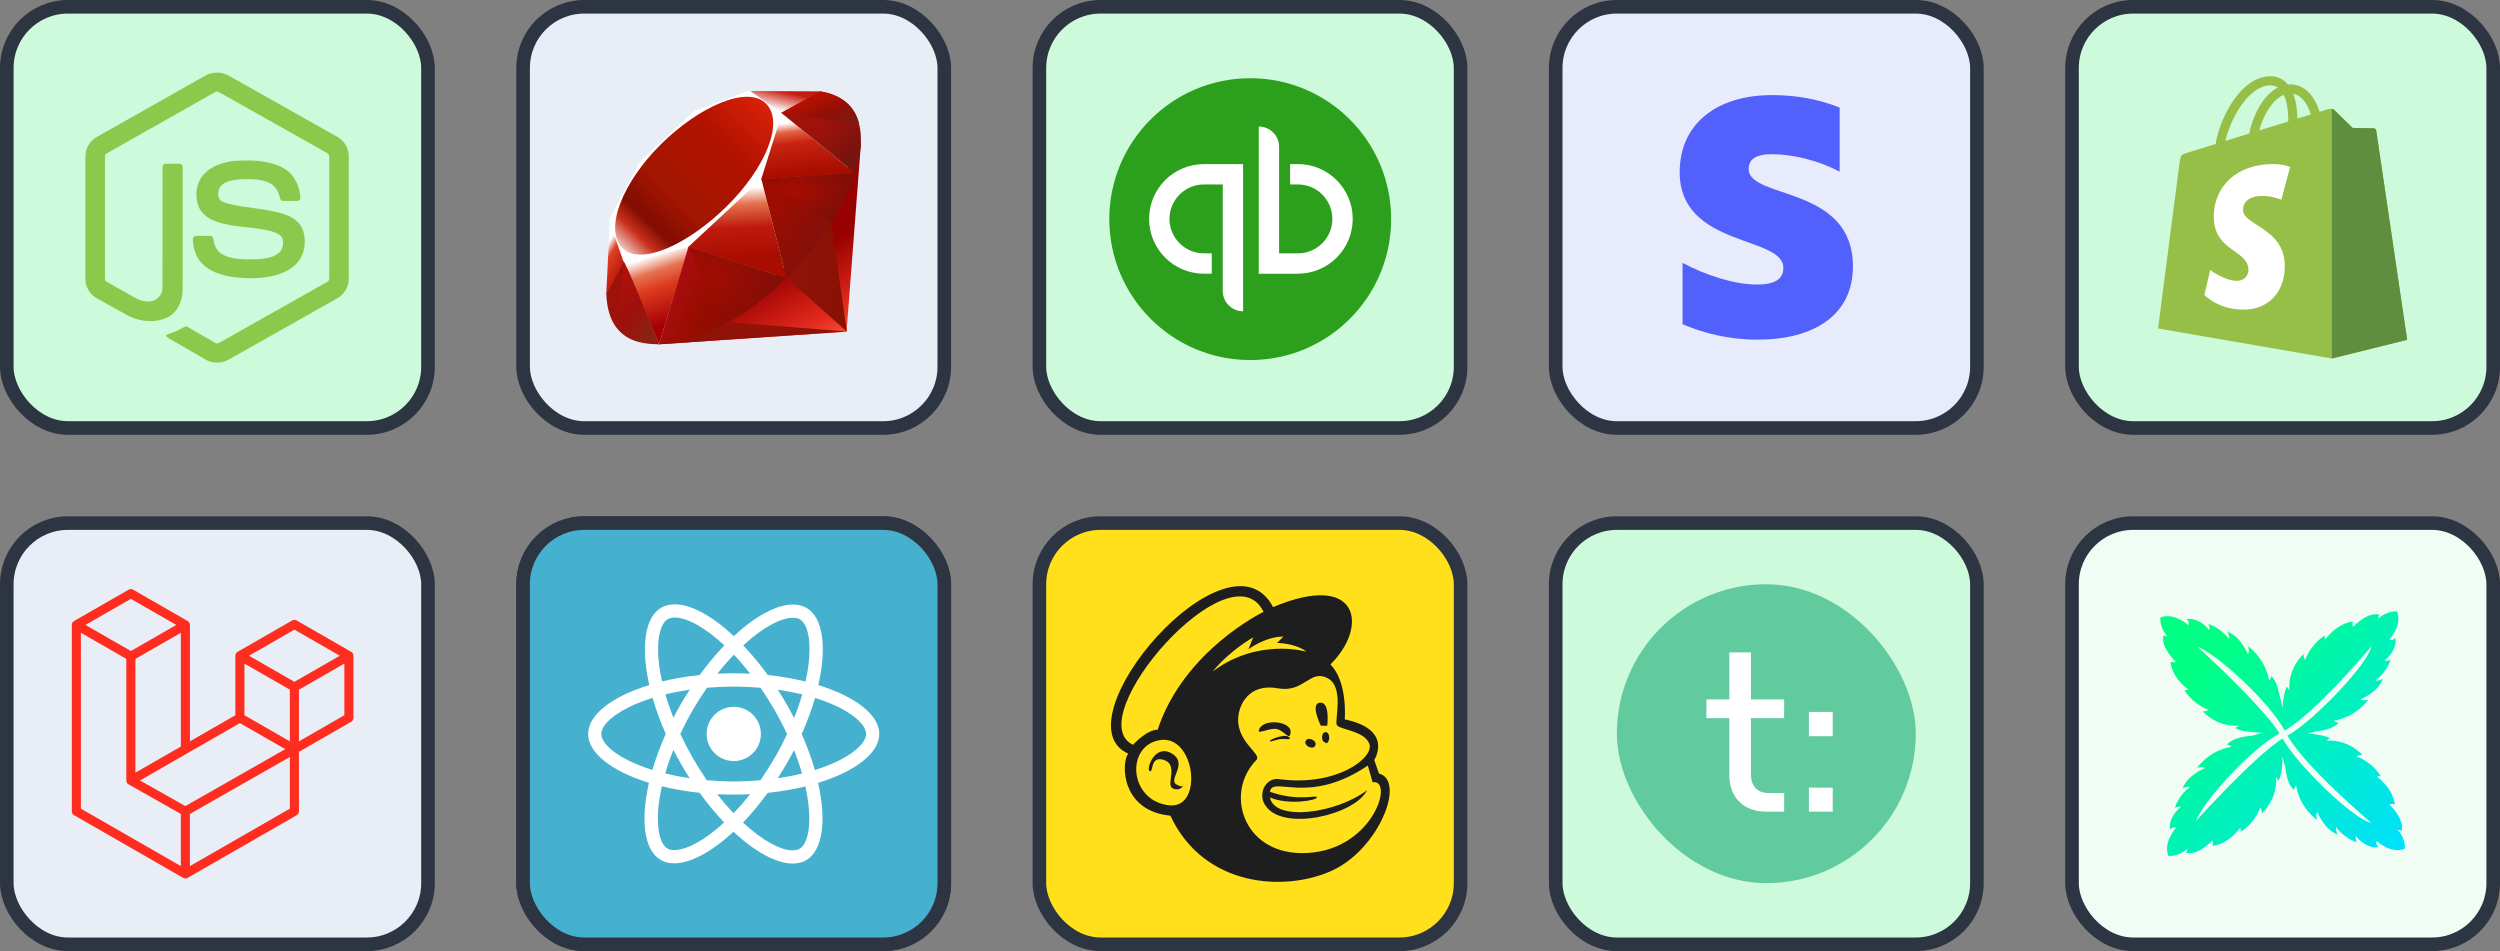 <svg width="184" height="70" viewBox="0 0 184 70" fill="none" xmlns="http://www.w3.org/2000/svg">
<rect x="0" y="0" width="184" height="70" fill="#808080" stroke="none"/>
<rect x="38.5" y="38.5" width="31" height="31" rx="4.5" fill="#46B1CE" stroke="#2D3442"/>
<path d="M43.286 54.018C43.286 52.599 45.063 51.253 47.789 50.419C47.16 47.641 47.44 45.431 48.671 44.724C48.955 44.557 49.287 44.479 49.65 44.479V45.453C49.449 45.453 49.287 45.492 49.152 45.566C48.558 45.907 48.3 47.204 48.501 48.873C48.549 49.283 48.628 49.716 48.724 50.157C49.58 49.947 50.514 49.786 51.497 49.681C52.087 48.873 52.699 48.139 53.314 47.497C51.89 46.174 50.554 45.449 49.645 45.449V44.474C50.846 44.474 52.419 45.331 54.009 46.816C55.599 45.339 57.171 44.492 58.372 44.492V45.466C57.468 45.466 56.127 46.187 54.703 47.501C55.315 48.144 55.926 48.873 56.507 49.681C57.494 49.786 58.429 49.947 59.285 50.161C59.386 49.725 59.46 49.301 59.512 48.895C59.718 47.226 59.464 45.929 58.875 45.584C58.743 45.505 58.573 45.47 58.372 45.47V44.496C58.739 44.496 59.071 44.575 59.359 44.741C60.587 45.449 60.862 47.654 60.229 50.423C62.945 51.262 64.714 52.603 64.714 54.018C64.714 55.438 62.937 56.783 60.211 57.617C60.84 60.395 60.56 62.605 59.329 63.313C59.045 63.479 58.713 63.557 58.346 63.557C57.145 63.557 55.572 62.701 53.983 61.216C52.393 62.693 50.82 63.54 49.619 63.54C49.252 63.54 48.92 63.461 48.632 63.295C47.405 62.588 47.13 60.382 47.763 57.613C45.055 56.779 43.286 55.433 43.286 54.018ZM48.973 51.105C49.134 51.668 49.335 52.249 49.562 52.83C49.741 52.481 49.929 52.131 50.135 51.782C50.336 51.432 50.55 51.092 50.764 50.76C50.143 50.852 49.545 50.965 48.973 51.105ZM50.973 55.757C51.314 56.346 51.663 56.905 52.026 57.425C52.677 57.482 53.336 57.513 54 57.513C54.66 57.513 55.319 57.482 55.966 57.429C56.328 56.91 56.682 56.355 57.023 55.77C57.355 55.197 57.656 54.617 57.931 54.031C57.66 53.446 57.355 52.861 57.027 52.288C56.686 51.699 56.337 51.14 55.974 50.62C55.324 50.563 54.664 50.533 54 50.533C53.34 50.533 52.681 50.563 52.035 50.616C51.672 51.135 51.318 51.69 50.977 52.275C50.646 52.848 50.344 53.428 50.069 54.014C50.344 54.599 50.646 55.184 50.973 55.757ZM49.562 55.189C49.327 55.774 49.126 56.359 48.96 56.927C49.532 57.067 50.135 57.185 50.759 57.277C50.545 56.94 50.331 56.595 50.13 56.241C49.929 55.892 49.741 55.538 49.562 55.189ZM53.991 59.849C54.398 59.43 54.804 58.963 55.206 58.452C54.812 58.469 54.411 58.482 54.004 58.482C53.594 58.482 53.188 58.473 52.79 58.452C53.183 58.963 53.59 59.43 53.991 59.849ZM57.241 57.277C57.861 57.185 58.46 57.071 59.032 56.931C58.87 56.368 58.669 55.787 58.442 55.206C58.263 55.556 58.075 55.905 57.87 56.255C57.665 56.604 57.455 56.945 57.241 57.277ZM54.013 48.187C53.607 48.606 53.201 49.074 52.799 49.585C53.192 49.567 53.594 49.554 54 49.554C54.411 49.554 54.817 49.563 55.214 49.585C54.821 49.074 54.415 48.606 54.013 48.187ZM57.245 50.76C57.459 51.096 57.673 51.441 57.874 51.795C58.075 52.144 58.263 52.494 58.442 52.843C58.678 52.258 58.879 51.673 59.045 51.105C58.473 50.969 57.87 50.852 57.245 50.76ZM61.198 56.228C62.745 55.569 63.745 54.704 63.745 54.018C63.745 53.332 62.745 52.463 61.198 51.808C60.823 51.647 60.412 51.502 59.988 51.367C59.739 52.223 59.412 53.114 59.006 54.027C59.407 54.935 59.731 55.822 59.975 56.674C60.408 56.538 60.818 56.39 61.198 56.228ZM58.848 62.47C59.442 62.129 59.7 60.832 59.499 59.163C59.451 58.753 59.373 58.321 59.276 57.879C58.42 58.089 57.486 58.251 56.503 58.355C55.913 59.163 55.302 59.897 54.686 60.539C56.11 61.863 57.446 62.588 58.355 62.588C58.551 62.584 58.717 62.544 58.848 62.47ZM48.488 59.142C48.283 60.81 48.536 62.107 49.126 62.453C49.257 62.531 49.427 62.566 49.628 62.566C50.532 62.566 51.873 61.845 53.297 60.531C52.685 59.889 52.074 59.159 51.493 58.351C50.506 58.246 49.571 58.085 48.715 57.871C48.614 58.312 48.536 58.735 48.488 59.142ZM46.806 56.228C47.182 56.39 47.593 56.534 48.016 56.669C48.265 55.813 48.593 54.922 48.999 54.01C48.597 53.101 48.274 52.214 48.029 51.363C47.597 51.498 47.186 51.647 46.802 51.808C45.256 52.468 44.255 53.332 44.255 54.018C44.26 54.704 45.26 55.573 46.806 56.228Z" fill="white"/>
<path d="M54.004 56.014C52.902 56.014 52.008 55.121 52.008 54.018C52.008 52.916 52.902 52.022 54.004 52.022C55.107 52.022 56.001 52.916 56.001 54.018C56.001 55.121 55.107 56.014 54.004 56.014Z" fill="white"/>
<rect x="38.5" y="38.5" width="31" height="31" rx="4.5" fill="#46B1CE" stroke="#2D3442"/>
<path d="M43.286 54.018C43.286 52.599 45.063 51.253 47.789 50.419C47.16 47.641 47.44 45.431 48.671 44.724C48.955 44.557 49.287 44.479 49.65 44.479V45.453C49.449 45.453 49.287 45.492 49.152 45.566C48.558 45.907 48.3 47.204 48.501 48.873C48.549 49.283 48.628 49.716 48.724 50.157C49.58 49.947 50.514 49.786 51.497 49.681C52.087 48.873 52.699 48.139 53.314 47.497C51.89 46.174 50.554 45.449 49.645 45.449V44.474C50.846 44.474 52.419 45.331 54.009 46.816C55.599 45.339 57.171 44.492 58.372 44.492V45.466C57.468 45.466 56.127 46.187 54.703 47.501C55.315 48.144 55.926 48.873 56.507 49.681C57.494 49.786 58.429 49.947 59.285 50.161C59.386 49.725 59.46 49.301 59.512 48.895C59.718 47.226 59.464 45.929 58.875 45.584C58.743 45.505 58.573 45.47 58.372 45.47V44.496C58.739 44.496 59.071 44.575 59.359 44.741C60.587 45.449 60.862 47.654 60.229 50.423C62.945 51.262 64.714 52.603 64.714 54.018C64.714 55.438 62.937 56.783 60.211 57.617C60.84 60.395 60.56 62.605 59.329 63.313C59.045 63.479 58.713 63.557 58.346 63.557C57.145 63.557 55.572 62.701 53.983 61.216C52.393 62.693 50.82 63.54 49.619 63.54C49.252 63.54 48.92 63.461 48.632 63.295C47.405 62.588 47.13 60.382 47.763 57.613C45.055 56.779 43.286 55.433 43.286 54.018ZM48.973 51.105C49.134 51.668 49.335 52.249 49.562 52.83C49.741 52.481 49.929 52.131 50.135 51.782C50.336 51.432 50.55 51.092 50.764 50.76C50.143 50.852 49.545 50.965 48.973 51.105ZM50.973 55.757C51.314 56.346 51.663 56.905 52.026 57.425C52.677 57.482 53.336 57.513 54 57.513C54.66 57.513 55.319 57.482 55.966 57.429C56.328 56.91 56.682 56.355 57.023 55.77C57.355 55.197 57.656 54.617 57.931 54.031C57.66 53.446 57.355 52.861 57.027 52.288C56.686 51.699 56.337 51.14 55.974 50.62C55.324 50.563 54.664 50.533 54 50.533C53.34 50.533 52.681 50.563 52.035 50.616C51.672 51.135 51.318 51.69 50.977 52.275C50.646 52.848 50.344 53.428 50.069 54.014C50.344 54.599 50.646 55.184 50.973 55.757ZM49.562 55.189C49.327 55.774 49.126 56.359 48.96 56.927C49.532 57.067 50.135 57.185 50.759 57.277C50.545 56.94 50.331 56.595 50.13 56.241C49.929 55.892 49.741 55.538 49.562 55.189ZM53.991 59.849C54.398 59.43 54.804 58.963 55.206 58.452C54.812 58.469 54.411 58.482 54.004 58.482C53.594 58.482 53.188 58.473 52.79 58.452C53.183 58.963 53.59 59.43 53.991 59.849ZM57.241 57.277C57.861 57.185 58.46 57.071 59.032 56.931C58.87 56.368 58.669 55.787 58.442 55.206C58.263 55.556 58.075 55.905 57.87 56.255C57.665 56.604 57.455 56.945 57.241 57.277ZM54.013 48.187C53.607 48.606 53.201 49.074 52.799 49.585C53.192 49.567 53.594 49.554 54 49.554C54.411 49.554 54.817 49.563 55.214 49.585C54.821 49.074 54.415 48.606 54.013 48.187ZM57.245 50.76C57.459 51.096 57.673 51.441 57.874 51.795C58.075 52.144 58.263 52.494 58.442 52.843C58.678 52.258 58.879 51.673 59.045 51.105C58.473 50.969 57.87 50.852 57.245 50.76ZM61.198 56.228C62.745 55.569 63.745 54.704 63.745 54.018C63.745 53.332 62.745 52.463 61.198 51.808C60.823 51.647 60.412 51.502 59.988 51.367C59.739 52.223 59.412 53.114 59.006 54.027C59.407 54.935 59.731 55.822 59.975 56.674C60.408 56.538 60.818 56.39 61.198 56.228ZM58.848 62.47C59.442 62.129 59.7 60.832 59.499 59.163C59.451 58.753 59.373 58.321 59.276 57.879C58.42 58.089 57.486 58.251 56.503 58.355C55.913 59.163 55.302 59.897 54.686 60.539C56.11 61.863 57.446 62.588 58.355 62.588C58.551 62.584 58.717 62.544 58.848 62.47ZM48.488 59.142C48.283 60.81 48.536 62.107 49.126 62.453C49.257 62.531 49.427 62.566 49.628 62.566C50.532 62.566 51.873 61.845 53.297 60.531C52.685 59.889 52.074 59.159 51.493 58.351C50.506 58.246 49.571 58.085 48.715 57.871C48.614 58.312 48.536 58.735 48.488 59.142ZM46.806 56.228C47.182 56.39 47.593 56.534 48.016 56.669C48.265 55.813 48.593 54.922 48.999 54.01C48.597 53.101 48.274 52.214 48.029 51.363C47.597 51.498 47.186 51.647 46.802 51.808C45.256 52.468 44.255 53.332 44.255 54.018C44.26 54.704 45.26 55.573 46.806 56.228Z" fill="white"/>
<path d="M54.004 56.014C52.902 56.014 52.008 55.121 52.008 54.018C52.008 52.916 52.902 52.022 54.004 52.022C55.107 52.022 56.001 52.916 56.001 54.018C56.001 55.121 55.107 56.014 54.004 56.014Z" fill="white"/>
<rect x="76.5" y="0.5" width="31" height="31" rx="4.5" fill="#CDFADA" stroke="#2D3442"/>
<g clip-path="url(#clip0_283_24258)">
<path d="M92.017 26.5C97.745 26.5 102.388 21.856 102.388 16.128C102.388 10.4 97.745 5.757 92.017 5.757C86.289 5.757 81.646 10.4 81.646 16.128C81.646 21.856 86.289 26.5 92.017 26.5Z" fill="#2CA01C"/>
<path fill-rule="evenodd" clip-rule="evenodd" d="M99.56 16.111C99.56 17.181 99.135 18.207 98.379 18.963C97.623 19.719 96.597 20.144 95.527 20.144V20.145H92.644V9.313C92.841 9.313 93.036 9.352 93.217 9.427C93.399 9.502 93.564 9.613 93.704 9.752C93.843 9.891 93.953 10.056 94.028 10.238C94.103 10.419 94.142 10.614 94.142 10.811V18.647H95.527C96.199 18.647 96.844 18.38 97.32 17.904C97.795 17.429 98.062 16.784 98.063 16.112C98.062 15.439 97.795 14.795 97.319 14.319C96.844 13.844 96.199 13.577 95.527 13.577H94.952V12.078H95.528C97.756 12.078 99.56 13.885 99.56 16.111ZM84.575 16.111C84.575 13.885 86.38 12.078 88.609 12.078H91.492V22.91C91.295 22.91 91.1 22.871 90.918 22.796C90.737 22.721 90.572 22.61 90.432 22.471C90.293 22.332 90.183 22.167 90.108 21.985C90.032 21.804 89.994 21.609 89.994 21.412V13.576H88.609C87.936 13.576 87.292 13.843 86.816 14.319C86.341 14.794 86.073 15.439 86.073 16.112C86.074 16.784 86.341 17.429 86.816 17.904C87.292 18.379 87.937 18.646 88.609 18.646H89.185V20.144H88.609C86.38 20.144 84.575 18.337 84.575 16.111Z" fill="white"/>
</g>
<rect x="114.5" y="0.5" width="31" height="31" rx="4.5" fill="#E8EBFC" stroke="#2D3442"/>
<g clip-path="url(#clip1_283_24258)">
<path d="M129.33 20.944C127.668 20.944 125.522 20.259 123.837 19.344V23.861C125.571 24.608 127.438 24.996 129.326 25C133.5 25 136.375 23.207 136.375 19.602C136.375 13.62 128.703 14.691 128.703 12.434L128.703 12.434C128.703 11.65 129.357 11.348 130.406 11.348C131.933 11.348 133.872 11.815 135.399 12.638V7.917C133.736 7.253 132.075 7 130.41 7C126.339 7 123.625 9.123 123.625 12.673C123.625 18.224 131.255 17.324 131.255 19.717C131.255 20.645 130.449 20.944 129.33 20.944Z" fill="#5261FC"/>
</g>
<rect x="152.5" y="38.5" width="31" height="31" rx="4.5" fill="#F0FCF4" stroke="#2D3442"/>
<g clip-path="url(#clip2_283_24258)">
<path d="M176.466 61.078C176.466 61.078 176.638 61.075 176.754 61.161C176.754 61.161 177.097 60.46 175.863 59.213C175.863 59.213 176.034 59.136 176.258 59.211C176.258 59.211 176.223 58.142 174.943 57.165C174.943 57.165 175.131 57.096 175.225 57.131C175.225 57.131 174.728 56.177 173.434 55.667C173.568 55.597 173.718 55.561 173.869 55.561C173.869 55.561 172.904 54.41 171.228 54.51C171.228 54.51 171.316 54.407 171.496 54.342C171.496 54.342 171.226 54.158 170.58 54.078C170.237 54.001 169.802 53.981 169.802 53.981C169.942 53.977 170.236 53.894 170.407 53.842C171.115 53.766 171.8 53.582 172.131 53.183C172.131 53.183 171.988 53.228 171.785 53.033C171.785 53.033 173.252 52.891 174.323 51.479C174.323 51.479 173.953 51.627 173.732 51.472C173.732 51.472 175.061 50.937 175.377 49.959C175.377 49.959 175.125 50.122 174.831 50.087C174.831 50.087 175.644 49.524 175.947 48.555C175.947 48.555 175.698 48.689 175.501 48.609C175.501 48.609 176.437 47.941 176.311 46.94C176.311 46.94 176.164 47.167 175.856 47.087C175.856 47.087 176.835 46.015 176.422 45.006C176.422 45.006 175.696 44.912 175.039 45.538C175.039 45.538 175.037 45.364 175.122 45.248C175.122 45.248 174.424 44.903 173.181 46.142C173.181 46.142 173.105 45.971 173.179 45.746C173.179 45.746 172.116 45.781 171.142 47.067C171.142 47.067 171.073 46.877 171.109 46.783C171.109 46.783 170.159 47.283 169.651 48.582C169.581 48.447 169.545 48.297 169.545 48.144C169.545 48.144 168.396 49.113 168.496 50.796C168.496 50.796 168.393 50.708 168.329 50.527C168.329 50.527 168.195 50.726 168.106 51.189C168.019 51.596 167.978 52.165 167.978 52.165C167.98 51.862 167.821 51.332 167.757 51.13C167.661 50.555 167.478 50.034 167.149 49.759C167.149 49.759 167.194 49.902 166.999 50.106C166.999 50.106 166.858 48.633 165.452 47.558C165.452 47.558 165.6 47.929 165.445 48.151C165.445 48.151 164.912 46.817 163.938 46.499C163.938 46.499 164.1 46.752 164.066 47.047C164.066 47.047 163.505 46.232 162.54 45.927C162.54 45.927 162.673 46.177 162.594 46.375C162.594 46.375 161.928 45.436 160.931 45.562C160.931 45.562 161.157 45.71 161.078 46.019C161.078 46.02 160.01 45.036 159.005 45.452C159.005 45.452 158.911 46.181 159.534 46.841C159.534 46.841 159.362 46.843 159.246 46.758C159.246 46.758 158.903 47.459 160.137 48.706C160.137 48.706 159.966 48.783 159.742 48.708C159.742 48.708 159.777 49.776 161.057 50.754C161.057 50.754 160.869 50.823 160.775 50.788C160.775 50.788 161.272 51.742 162.566 52.252C162.431 52.322 162.282 52.358 162.13 52.357C162.13 52.357 163.095 53.509 164.772 53.408C164.772 53.408 164.684 53.511 164.504 53.576C164.504 53.576 164.632 53.663 164.921 53.743C165.304 53.888 166.574 53.935 166.574 53.935C166.378 53.968 166.088 54.049 165.788 54.142C165.019 54.206 164.246 54.385 163.889 54.818C163.889 54.818 164.031 54.772 164.235 54.968C164.235 54.968 162.768 55.109 161.697 56.521C161.697 56.521 162.067 56.373 162.288 56.529C162.288 56.529 160.959 57.063 160.643 58.041C160.643 58.041 160.895 57.878 161.189 57.914C161.189 57.914 160.376 58.477 160.073 59.446C160.073 59.446 160.322 59.312 160.519 59.392C160.519 59.392 159.583 60.06 159.709 61.062C159.709 61.062 159.856 60.834 160.164 60.914C160.164 60.914 159.185 61.986 159.598 62.995C159.598 62.995 160.324 63.09 160.981 62.464C160.981 62.464 160.983 62.637 160.898 62.753C160.898 62.753 161.596 63.098 162.838 61.859C162.838 61.859 162.915 62.03 162.84 62.255C162.84 62.255 163.904 62.22 164.878 60.934C164.878 60.934 164.947 61.124 164.911 61.218C164.911 61.218 165.861 60.719 166.369 59.419C166.439 59.554 166.475 59.705 166.475 59.857C166.475 59.857 167.622 58.888 167.522 57.204C167.522 57.204 167.624 57.293 167.688 57.473C167.688 57.473 168.034 56.962 167.983 55.67C168.053 55.938 168.125 56.196 168.192 56.424C168.268 57.137 168.451 57.827 168.849 58.159C168.849 58.159 168.804 58.016 168.999 57.812C168.999 57.812 169.14 59.285 170.546 60.36C170.546 60.36 170.399 59.989 170.553 59.767C170.553 59.767 171.086 61.101 172.06 61.418C172.06 61.418 171.898 61.165 171.932 60.871C171.932 60.871 172.493 61.686 173.458 61.991C173.458 61.991 173.325 61.741 173.404 61.544C173.404 61.544 174.07 62.482 175.067 62.357C175.067 62.357 174.841 62.209 174.92 61.9C174.92 61.9 175.988 62.883 176.992 62.468C176.995 62.467 177.089 61.737 176.466 61.078ZM167.992 54.357C165.861 55.714 161.604 60.45 161.604 60.45C162.216 58.922 165.529 55.239 167.77 53.974C166.397 51.825 161.718 47.585 161.718 47.585C163.238 48.2 166.894 51.515 168.16 53.764C170.439 52.463 174.526 47.588 174.526 47.588C174.336 48.792 170.407 52.974 168.361 54.142C169.634 56.425 174.528 60.563 174.528 60.563C173.326 60.37 169.143 56.407 167.992 54.357Z" fill="url(#paint0_linear_283_24258)"/>
</g>
<rect x="0.5" y="38.5" width="31" height="31" rx="4.5" fill="#E9EDF5" stroke="#2D3442"/>
<g clip-path="url(#clip3_283_24258)">
<path d="M26.003 48.175C26.011 48.203 26.015 48.232 26.015 48.262V52.834C26.015 52.892 25.999 52.95 25.97 53.001C25.94 53.051 25.898 53.093 25.847 53.123L22.002 55.332V59.71C22.002 59.83 21.939 59.94 21.835 60L13.81 64.61C13.792 64.621 13.772 64.627 13.752 64.635C13.744 64.637 13.737 64.642 13.729 64.644C13.673 64.658 13.614 64.658 13.558 64.644C13.549 64.641 13.541 64.636 13.532 64.633C13.514 64.626 13.494 64.62 13.477 64.61L5.453 60C5.402 59.97 5.36 59.928 5.331 59.877C5.301 59.827 5.286 59.769 5.286 59.71V45.996C5.286 45.966 5.29 45.937 5.297 45.908C5.3 45.899 5.306 45.89 5.309 45.88C5.315 45.863 5.321 45.845 5.33 45.829C5.337 45.818 5.346 45.809 5.353 45.799C5.363 45.786 5.372 45.772 5.383 45.76C5.393 45.751 5.405 45.744 5.416 45.735C5.428 45.725 5.439 45.714 5.453 45.706L9.465 43.401C9.516 43.372 9.573 43.357 9.632 43.357C9.691 43.357 9.748 43.372 9.799 43.401L13.811 45.706H13.812C13.825 45.715 13.836 45.725 13.848 45.735C13.859 45.743 13.871 45.751 13.881 45.76C13.893 45.772 13.901 45.786 13.911 45.799C13.918 45.809 13.928 45.818 13.934 45.829C13.943 45.845 13.948 45.863 13.955 45.88C13.959 45.89 13.964 45.899 13.967 45.909C13.975 45.937 13.979 45.966 13.979 45.996V54.562L17.322 52.641V48.261C17.322 48.232 17.326 48.203 17.333 48.175C17.336 48.165 17.342 48.156 17.345 48.146C17.352 48.129 17.358 48.111 17.367 48.095C17.373 48.084 17.382 48.075 17.389 48.065C17.399 48.052 17.408 48.038 17.419 48.026C17.429 48.017 17.441 48.01 17.452 48.001C17.464 47.991 17.475 47.981 17.489 47.973L21.501 45.667C21.552 45.638 21.61 45.623 21.668 45.623C21.727 45.623 21.785 45.638 21.835 45.667L25.847 47.973C25.861 47.981 25.872 47.991 25.885 48.001C25.895 48.009 25.907 48.017 25.917 48.026C25.928 48.038 25.937 48.052 25.947 48.065C25.954 48.075 25.964 48.084 25.97 48.095C25.979 48.111 25.985 48.129 25.991 48.146C25.995 48.156 26 48.165 26.003 48.175ZM25.346 52.641V48.839L23.942 49.646L22.002 50.76V54.562L25.346 52.641H25.346ZM21.334 59.517V55.713L19.426 56.801L13.978 59.904V63.744L21.334 59.517ZM5.954 46.573V59.517L13.309 63.744V59.905L9.467 57.734L9.466 57.733L9.464 57.733C9.451 57.725 9.44 57.714 9.428 57.705C9.418 57.697 9.406 57.69 9.396 57.681L9.396 57.68C9.385 57.669 9.377 57.656 9.368 57.645C9.36 57.633 9.35 57.624 9.343 57.612L9.343 57.611C9.335 57.598 9.33 57.583 9.325 57.569C9.32 57.557 9.313 57.545 9.309 57.532C9.305 57.516 9.304 57.499 9.303 57.483C9.301 57.47 9.297 57.458 9.297 57.445V48.494L7.358 47.379L5.954 46.573ZM9.632 44.075L6.29 45.996L9.631 47.916L12.974 45.995L9.631 44.075H9.632ZM11.371 56.06L13.31 54.946V46.573L11.906 47.379L9.966 48.494V56.867L11.371 56.06ZM21.668 46.342L18.326 48.262L21.668 50.182L25.01 48.261L21.668 46.342ZM21.334 50.76L19.394 49.646L17.99 48.839V52.641L19.93 53.755L21.334 54.562V50.76ZM13.643 59.327L18.546 56.534L20.996 55.138L17.656 53.219L13.811 55.428L10.306 57.442L13.643 59.327Z" fill="#FF2D20"/>
</g>
<rect x="38.5" y="0.5" width="31" height="31" rx="4.5" fill="#E9EDF5" stroke="#2D3442"/>
<path d="M59.151 18.993L48.447 25.349L62.308 24.412L63.375 10.432L59.151 18.993Z" fill="url(#paint1_linear_283_24258)"/>
<path d="M62.33 24.399L61.139 16.176L57.894 20.462L62.33 24.399Z" fill="url(#paint2_linear_283_24258)"/>
<path d="M62.346 24.399L53.618 23.714L48.493 25.331L62.346 24.399Z" fill="url(#paint3_linear_283_24258)"/>
<path d="M48.505 25.333L50.685 18.19L45.887 19.214L48.505 25.333Z" fill="url(#paint4_linear_283_24258)"/>
<path d="M57.892 20.487L55.884 12.628L50.145 18.009L57.892 20.487Z" fill="url(#paint5_linear_283_24258)"/>
<path d="M62.92 12.737L57.495 8.305L55.984 13.193L62.92 12.737Z" fill="url(#paint6_linear_283_24258)"/>
<path d="M60.382 6.724L57.189 8.488L55.176 6.7L60.382 6.724Z" fill="url(#paint7_linear_283_24258)"/>
<path d="M44.625 21.612L45.964 19.173L44.881 16.268L44.625 21.612Z" fill="url(#paint8_linear_283_24258)"/>
<path d="M44.809 16.176L45.897 19.263L50.626 18.203L56.025 13.188L57.549 8.345L55.15 6.651L51.071 8.178C49.785 9.371 47.291 11.738 47.202 11.781C47.112 11.825 45.555 14.771 44.809 16.175V16.176Z" fill="white"/>
<path d="M48.63 10.63C51.415 7.869 55.004 6.237 56.383 7.63C57.762 9.022 56.3 12.398 53.515 15.159C50.73 17.92 47.184 19.639 45.807 18.249C44.43 16.859 45.845 13.389 48.63 10.63Z" fill="url(#paint9_linear_283_24258)"/>
<path d="M48.505 25.33L50.669 18.165L57.853 20.473C55.256 22.91 52.366 24.968 48.505 25.33Z" fill="url(#paint10_linear_283_24258)"/>
<path d="M56.034 13.17L57.879 20.476C60.048 18.195 61.996 15.742 62.95 12.708L56.034 13.171L56.034 13.17Z" fill="url(#paint11_linear_283_24258)"/>
<path d="M62.931 12.745C63.667 10.517 63.84 7.321 60.359 6.728L57.503 8.305L62.931 12.744V12.745Z" fill="url(#paint12_linear_283_24258)"/>
<path d="M44.625 21.579C44.727 25.256 47.38 25.311 48.509 25.343L45.897 19.249L44.625 21.579Z" fill="#9E1209"/>
<path d="M56.044 13.182C57.712 14.207 61.073 16.262 61.14 16.303C61.924 15.219 62.517 14.009 62.894 12.725L56.044 13.182Z" fill="url(#paint13_radial_283_24258)"/>
<path d="M50.666 18.164L53.558 23.744C55.133 22.866 56.573 21.766 57.834 20.476L50.668 18.164H50.666Z" fill="url(#paint14_radial_283_24258)"/>
<path d="M45.889 19.255L45.479 24.135C46.252 25.191 47.316 25.283 48.431 25.2C47.624 23.191 46.011 19.174 45.887 19.255H45.889Z" fill="url(#paint15_linear_283_24258)"/>
<path d="M57.486 8.318L63.232 9.121C62.925 7.822 61.983 6.984 60.378 6.721L57.486 8.315V8.318Z" fill="url(#paint16_linear_283_24258)"/>
<rect x="76.5" y="38.5" width="31" height="31" rx="4.5" fill="#FFE01B" stroke="#2D3442"/>
<path d="M101.492 56.93L101.141 55.934C101.141 55.934 102.605 53.707 98.972 52.945C98.972 52.945 99.207 50.191 97.918 48.903C100.73 46.149 100.086 41.988 93.699 44.684C90.418 38.414 77.762 53.121 83.035 55.465C82.508 56.168 82.508 59.684 86.141 60.035C88.601 65.309 94.578 65.66 98.035 64.078C101.492 62.496 103.484 57.457 101.492 56.93ZM86.082 59.274C83.094 58.981 82.801 54.879 85.379 54.469C87.957 54.059 88.601 59.508 86.082 59.274ZM85.203 53.707C84.383 53.707 83.387 54.82 83.387 54.82C79.402 52.887 90.594 40.055 92.996 45.035C92.996 45.035 87.137 47.848 85.203 53.707ZM96.922 58.688C96.922 58.453 95.691 59.039 93.465 58.278C93.641 57.047 96.277 59.332 100.672 56.344L101.023 57.574C102.664 57.281 101.023 62.848 95.75 62.789C91.472 62.731 90.125 58.336 92.469 55.934C92.937 55.465 90.769 54.528 91.18 52.477C91.355 51.598 92.117 50.309 94.051 50.66C95.984 51.012 96.394 49.254 97.683 49.899C98.972 50.543 98.211 53.004 98.387 53.356C98.562 53.707 100.437 53.766 100.789 54.762C101.141 55.758 98.387 57.926 94.109 57.34C93.113 57.223 92.527 58.512 93.172 59.332C94.461 61.207 99.734 59.977 100.613 58.16C98.387 59.859 93.816 60.504 93.465 58.688C94.754 59.274 96.922 58.922 96.922 58.688ZM89.246 49.43C90.535 47.848 92.234 46.91 92.234 46.91L91.883 47.789C91.883 47.789 93.113 46.852 94.461 46.852L93.992 47.32C95.516 47.379 96.16 47.965 96.16 47.965C96.16 47.965 92.586 46.91 89.246 49.43ZM97.156 51.715C97.918 51.656 97.683 53.414 97.683 53.414H97.215C97.215 53.414 96.394 51.774 97.156 51.715ZM93.699 53.649C93.172 53.707 92.586 54 92.644 53.766C92.879 52.828 95.047 53.063 94.988 53.883C94.93 54.703 94.461 53.531 93.699 53.649ZM94.93 54.352C94.988 54.469 94.519 54.352 94.168 54.41C93.816 54.469 93.465 54.645 93.465 54.528C93.465 54.41 94.812 53.883 94.93 54.352ZM96.101 54.528C96.277 54.176 96.98 54.528 96.805 54.879C96.629 55.231 95.926 54.879 96.101 54.528ZM97.566 54.645C97.215 54.645 97.215 53.883 97.566 53.883C97.918 53.883 97.918 54.703 97.566 54.703V54.645ZM87.019 57.75C87.195 57.926 86.668 58.278 86.258 57.984C85.847 57.691 86.726 56.285 85.672 55.934C84.617 55.582 84.91 56.93 84.617 56.754C84.324 56.578 85.027 54.703 86.258 55.465C87.488 56.227 85.906 57.399 86.609 57.75C87.312 58.102 86.902 57.633 87.019 57.75Z" fill="#1E1E1E"/>
<rect x="114.5" y="38.5" width="31" height="31" rx="4.5" fill="#CDFADA" stroke="#2D3442"/>
<g clip-path="url(#clip4_283_24258)">
<rect x="119" y="43" width="22" height="22" rx="11" fill="#62CA9F"/>
<path d="M128.87 48.017V51.476H131.313V52.854H128.87V56.985C128.87 57.871 129.345 58.363 130.148 58.363H131.313V59.74H130.017C128.345 59.74 127.279 58.723 127.279 57.035V52.854H125.59V51.476H127.279V48.017H128.87Z" fill="white"/>
<path d="M134.889 52.398V54.186H133.134V52.398H134.889ZM134.889 57.973V59.74H133.134V57.969L134.889 57.973Z" fill="white"/>
</g>
<rect x="152.5" y="0.5" width="31" height="31" rx="4.5" fill="#CDFADA" stroke="#2D3442"/>
<g clip-path="url(#clip5_283_24258)">
<path d="M174.89 9.613C174.876 9.508 174.784 9.45 174.708 9.444C174.633 9.437 173.154 9.415 173.154 9.415C173.154 9.415 171.917 8.214 171.795 8.092C171.672 7.97 171.434 8.006 171.341 8.034C171.34 8.035 171.109 8.106 170.72 8.227C170.655 8.016 170.559 7.756 170.422 7.496C169.982 6.655 169.337 6.211 168.558 6.21C168.557 6.21 168.556 6.21 168.555 6.21C168.501 6.21 168.447 6.215 168.393 6.22C168.37 6.192 168.347 6.165 168.323 6.139C167.983 5.775 167.548 5.598 167.027 5.614C166.02 5.643 165.018 6.37 164.205 7.661C163.634 8.569 163.199 9.71 163.075 10.594C161.92 10.951 161.112 11.202 161.094 11.207C160.511 11.391 160.492 11.409 160.416 11.958C160.36 12.374 158.833 24.175 158.833 24.175L171.623 26.387L177.166 25.009C177.166 25.009 174.905 9.718 174.89 9.613ZM170.079 8.425C169.785 8.516 169.45 8.62 169.087 8.732C169.08 8.223 169.019 7.514 168.782 6.901C169.545 7.046 169.921 7.91 170.079 8.425ZM168.418 8.94C167.748 9.147 167.016 9.373 166.283 9.601C166.489 8.81 166.88 8.024 167.361 7.508C167.54 7.316 167.79 7.102 168.086 6.98C168.364 7.561 168.425 8.383 168.418 8.94ZM167.047 6.284C167.283 6.279 167.482 6.33 167.652 6.442C167.38 6.583 167.117 6.786 166.87 7.051C166.231 7.737 165.741 8.801 165.546 9.828C164.937 10.017 164.341 10.202 163.792 10.371C164.139 8.755 165.494 6.329 167.047 6.284Z" fill="#95BF47"/>
<path d="M174.709 9.444C174.633 9.438 173.154 9.416 173.154 9.416C173.154 9.416 171.917 8.214 171.795 8.092C171.75 8.047 171.688 8.023 171.624 8.013L171.624 26.386L177.167 25.009C177.167 25.009 174.905 9.719 174.891 9.614C174.876 9.509 174.784 9.451 174.709 9.444Z" fill="#5E8E3E"/>
<path d="M168.551 12.294L167.907 14.703C167.907 14.703 167.189 14.376 166.338 14.43C165.09 14.509 165.076 15.296 165.089 15.494C165.157 16.571 167.991 16.806 168.15 19.329C168.275 21.314 167.097 22.672 165.4 22.779C163.362 22.908 162.241 21.706 162.241 21.706L162.672 19.87C162.672 19.87 163.801 20.721 164.705 20.665C165.295 20.627 165.506 20.147 165.485 19.808C165.396 18.402 163.089 18.485 162.943 16.177C162.82 14.234 164.096 12.265 166.911 12.087C167.996 12.018 168.551 12.294 168.551 12.294Z" fill="white"/>
</g>
<rect x="0.5" y="0.5" width="31" height="31" rx="4.5" fill="#CDFADA" stroke="#2D3442"/>
<g clip-path="url(#clip6_283_24258)">
<path d="M15.1 5.572C15.636 5.268 16.319 5.267 16.841 5.572L24.839 10.08C25.339 10.362 25.674 10.919 25.669 11.496V20.536C25.673 21.137 25.305 21.707 24.778 21.983L16.822 26.471C16.55 26.621 16.243 26.696 15.932 26.687C15.621 26.679 15.318 26.587 15.055 26.422L12.668 25.042C12.505 24.945 12.322 24.868 12.207 24.711C12.309 24.574 12.49 24.557 12.637 24.497C12.969 24.391 13.273 24.229 13.578 24.057C13.655 24.004 13.75 24.024 13.823 24.072L15.859 25.249C16.005 25.333 16.152 25.222 16.276 25.152L24.088 20.744C24.184 20.697 24.238 20.595 24.23 20.489V11.536C24.241 11.416 24.172 11.306 24.062 11.257L16.127 6.788C16.081 6.757 16.027 6.74 15.972 6.74C15.916 6.74 15.862 6.756 15.816 6.788L7.892 11.266C7.785 11.315 7.711 11.423 7.724 11.544V20.497C7.715 20.602 7.771 20.702 7.868 20.748L9.986 21.943C10.384 22.157 10.872 22.278 11.31 22.121C11.501 22.048 11.666 21.919 11.783 21.751C11.899 21.582 11.961 21.382 11.96 21.177L11.962 12.277C11.953 12.146 12.077 12.037 12.205 12.05H13.223C13.357 12.046 13.462 12.188 13.444 12.321L13.442 21.277C13.443 22.072 13.116 22.938 12.38 23.328C11.473 23.797 10.352 23.698 9.456 23.248L7.179 21.989C6.644 21.721 6.284 21.142 6.287 20.542V11.502C6.29 11.208 6.37 10.92 6.521 10.668C6.672 10.416 6.888 10.209 7.146 10.068L15.1 5.572ZM17.406 11.838C18.563 11.771 19.801 11.794 20.841 12.364C21.647 12.8 22.094 13.717 22.108 14.613C22.086 14.733 21.96 14.8 21.845 14.791C21.51 14.791 21.174 14.796 20.837 14.789C20.695 14.795 20.612 14.664 20.594 14.538C20.498 14.109 20.264 13.685 19.861 13.478C19.242 13.168 18.524 13.184 17.849 13.19C17.357 13.217 16.827 13.259 16.41 13.549C16.088 13.768 15.992 14.218 16.106 14.568C16.213 14.824 16.51 14.907 16.752 14.983C18.146 15.347 19.623 15.318 20.991 15.791C21.557 15.987 22.11 16.367 22.305 16.96C22.558 17.754 22.447 18.703 21.883 19.341C21.425 19.866 20.758 20.145 20.091 20.307C19.206 20.504 18.287 20.509 17.387 20.42C16.542 20.324 15.662 20.102 15.009 19.526C14.45 19.041 14.178 18.286 14.205 17.557C14.212 17.434 14.335 17.348 14.453 17.358H15.457C15.593 17.349 15.692 17.465 15.698 17.593C15.761 17.994 15.914 18.43 16.27 18.664C16.957 19.107 17.819 19.076 18.605 19.089C19.257 19.06 19.988 19.052 20.521 18.62C20.802 18.375 20.884 17.964 20.809 17.611C20.726 17.312 20.407 17.173 20.139 17.075C18.763 16.64 17.27 16.798 15.907 16.305C15.354 16.109 14.819 15.74 14.606 15.171C14.31 14.367 14.446 13.372 15.07 12.756C15.673 12.143 16.557 11.907 17.394 11.822L17.406 11.838Z" fill="#8CC84B"/>
</g>
<defs>
<linearGradient id="paint0_linear_283_24258" x1="159.251" y1="45.205" x2="176.791" y2="62.672" gradientUnits="userSpaceOnUse">
<stop offset="0.2" stop-color="#00FF85"/>
<stop offset="1" stop-color="#00E0FF"/>
</linearGradient>
<linearGradient id="paint1_linear_283_24258" x1="61.049" y1="27.042" x2="57.113" y2="19.979" gradientUnits="userSpaceOnUse">
<stop stop-color="#FB7655"/>
<stop offset="0.41" stop-color="#E42B1E"/>
<stop offset="0.99" stop-color="#990000"/>
<stop offset="1" stop-color="#990000"/>
</linearGradient>
<linearGradient id="paint2_linear_283_24258" x1="63.064" y1="21.178" x2="57.512" y2="20.084" gradientUnits="userSpaceOnUse">
<stop stop-color="#871101"/>
<stop offset="0.99" stop-color="#911209"/>
<stop offset="1" stop-color="#911209"/>
</linearGradient>
<linearGradient id="paint3_linear_283_24258" x1="58.933" y1="27.18" x2="58.861" y2="23.645" gradientUnits="userSpaceOnUse">
<stop stop-color="#871101"/>
<stop offset="0.99" stop-color="#911209"/>
<stop offset="1" stop-color="#911209"/>
</linearGradient>
<linearGradient id="paint4_linear_283_24258" x1="48.299" y1="18.711" x2="49.943" y2="23.557" gradientUnits="userSpaceOnUse">
<stop stop-color="white"/>
<stop offset="0.23" stop-color="#E57252"/>
<stop offset="0.46" stop-color="#DE3B20"/>
<stop offset="0.99" stop-color="#A60003"/>
<stop offset="1" stop-color="#A60003"/>
</linearGradient>
<linearGradient id="paint5_linear_283_24258" x1="53.769" y1="13.869" x2="54.059" y2="19.09" gradientUnits="userSpaceOnUse">
<stop stop-color="white"/>
<stop offset="0.23" stop-color="#E4714E"/>
<stop offset="0.56" stop-color="#BE1A0D"/>
<stop offset="0.99" stop-color="#A80D00"/>
<stop offset="1" stop-color="#A80D00"/>
</linearGradient>
<linearGradient id="paint6_linear_283_24258" x1="58.602" y1="8.979" x2="59.014" y2="12.76" gradientUnits="userSpaceOnUse">
<stop stop-color="white"/>
<stop offset="0.18" stop-color="#E46342"/>
<stop offset="0.4" stop-color="#C82410"/>
<stop offset="0.99" stop-color="#A80D00"/>
<stop offset="1" stop-color="#A80D00"/>
</linearGradient>
<linearGradient id="paint7_linear_283_24258" x1="55.818" y1="7.812" x2="56.431" y2="5.192" gradientUnits="userSpaceOnUse">
<stop stop-color="white"/>
<stop offset="0.54" stop-color="#C81F11"/>
<stop offset="0.99" stop-color="#BF0905"/>
<stop offset="1" stop-color="#BF0905"/>
</linearGradient>
<linearGradient id="paint8_linear_283_24258" x1="45.042" y1="17.436" x2="46.672" y2="18.48" gradientUnits="userSpaceOnUse">
<stop stop-color="white"/>
<stop offset="0.31" stop-color="#DE4024"/>
<stop offset="0.99" stop-color="#BF190B"/>
<stop offset="1" stop-color="#BF190B"/>
</linearGradient>
<linearGradient id="paint9_linear_283_24258" x1="42.96" y1="21.289" x2="57.449" y2="6.251" gradientUnits="userSpaceOnUse">
<stop stop-color="#BD0012"/>
<stop offset="0.07" stop-color="white"/>
<stop offset="0.17" stop-color="white"/>
<stop offset="0.27" stop-color="#C82F1C"/>
<stop offset="0.33" stop-color="#820C01"/>
<stop offset="0.46" stop-color="#A31601"/>
<stop offset="0.72" stop-color="#B31301"/>
<stop offset="0.99" stop-color="#E82609"/>
<stop offset="1" stop-color="#E82609"/>
</linearGradient>
<linearGradient id="paint10_linear_283_24258" x1="53.973" y1="22.94" x2="49.829" y2="21.172" gradientUnits="userSpaceOnUse">
<stop stop-color="#8C0C01"/>
<stop offset="0.54" stop-color="#990C00"/>
<stop offset="0.99" stop-color="#A80D0E"/>
<stop offset="1" stop-color="#A80D0E"/>
</linearGradient>
<linearGradient id="paint11_linear_283_24258" x1="61.555" y1="17.51" x2="57.314" y2="14.526" gradientUnits="userSpaceOnUse">
<stop stop-color="#7E110B"/>
<stop offset="0.99" stop-color="#9E0C00"/>
<stop offset="1" stop-color="#9E0C00"/>
</linearGradient>
<linearGradient id="paint12_linear_283_24258" x1="62.947" y1="11.129" x2="60.92" y2="9.1" gradientUnits="userSpaceOnUse">
<stop stop-color="#79130D"/>
<stop offset="0.99" stop-color="#9E120B"/>
<stop offset="1" stop-color="#9E120B"/>
</linearGradient>
<radialGradient id="paint13_radial_283_24258" cx="0" cy="0" r="1" gradientUnits="userSpaceOnUse" gradientTransform="translate(58.281 14.105) scale(4.739 2.476)">
<stop stop-color="#A80D00"/>
<stop offset="0.99" stop-color="#7E0E08"/>
<stop offset="1" stop-color="#7E0E08"/>
</radialGradient>
<radialGradient id="paint14_radial_283_24258" cx="0" cy="0" r="1" gradientUnits="userSpaceOnUse" gradientTransform="translate(51.717 20.412) scale(6.329 4.927)">
<stop stop-color="#A30C00"/>
<stop offset="0.99" stop-color="#800E08"/>
<stop offset="1" stop-color="#800E08"/>
</radialGradient>
<linearGradient id="paint15_linear_283_24258" x1="47.088" y1="25.305" x2="43.55" y2="22.348" gradientUnits="userSpaceOnUse">
<stop stop-color="#8B2114"/>
<stop offset="0.43" stop-color="#9E100A"/>
<stop offset="0.99" stop-color="#B3100C"/>
<stop offset="1" stop-color="#B3100C"/>
</linearGradient>
<linearGradient id="paint16_linear_283_24258" x1="59.332" y1="7.601" x2="60.333" y2="10.139" gradientUnits="userSpaceOnUse">
<stop stop-color="#B31000"/>
<stop offset="0.44" stop-color="#910F08"/>
<stop offset="0.99" stop-color="#791C12"/>
<stop offset="1" stop-color="#791C12"/>
</linearGradient>
<clipPath id="clip0_283_24258">
<rect width="22" height="22" fill="white" transform="translate(81 5)"/>
</clipPath>
<clipPath id="clip1_283_24258">
<rect width="18" height="18" fill="white" transform="translate(121 7)"/>
</clipPath>
<clipPath id="clip2_283_24258">
<rect width="18" height="18" fill="white" transform="translate(159 45)"/>
</clipPath>
<clipPath id="clip3_283_24258">
<rect width="20.766" height="21.429" fill="white" transform="translate(5.286 43.286)"/>
</clipPath>
<clipPath id="clip4_283_24258">
<rect width="22" height="22" fill="white" transform="translate(119 43)"/>
</clipPath>
<clipPath id="clip5_283_24258">
<rect width="22" height="22" fill="white" transform="translate(157 5)"/>
</clipPath>
<clipPath id="clip6_283_24258">
<rect width="21.429" height="21.429" fill="white" transform="translate(5.286 5.286)"/>
</clipPath>
</defs>
</svg>
